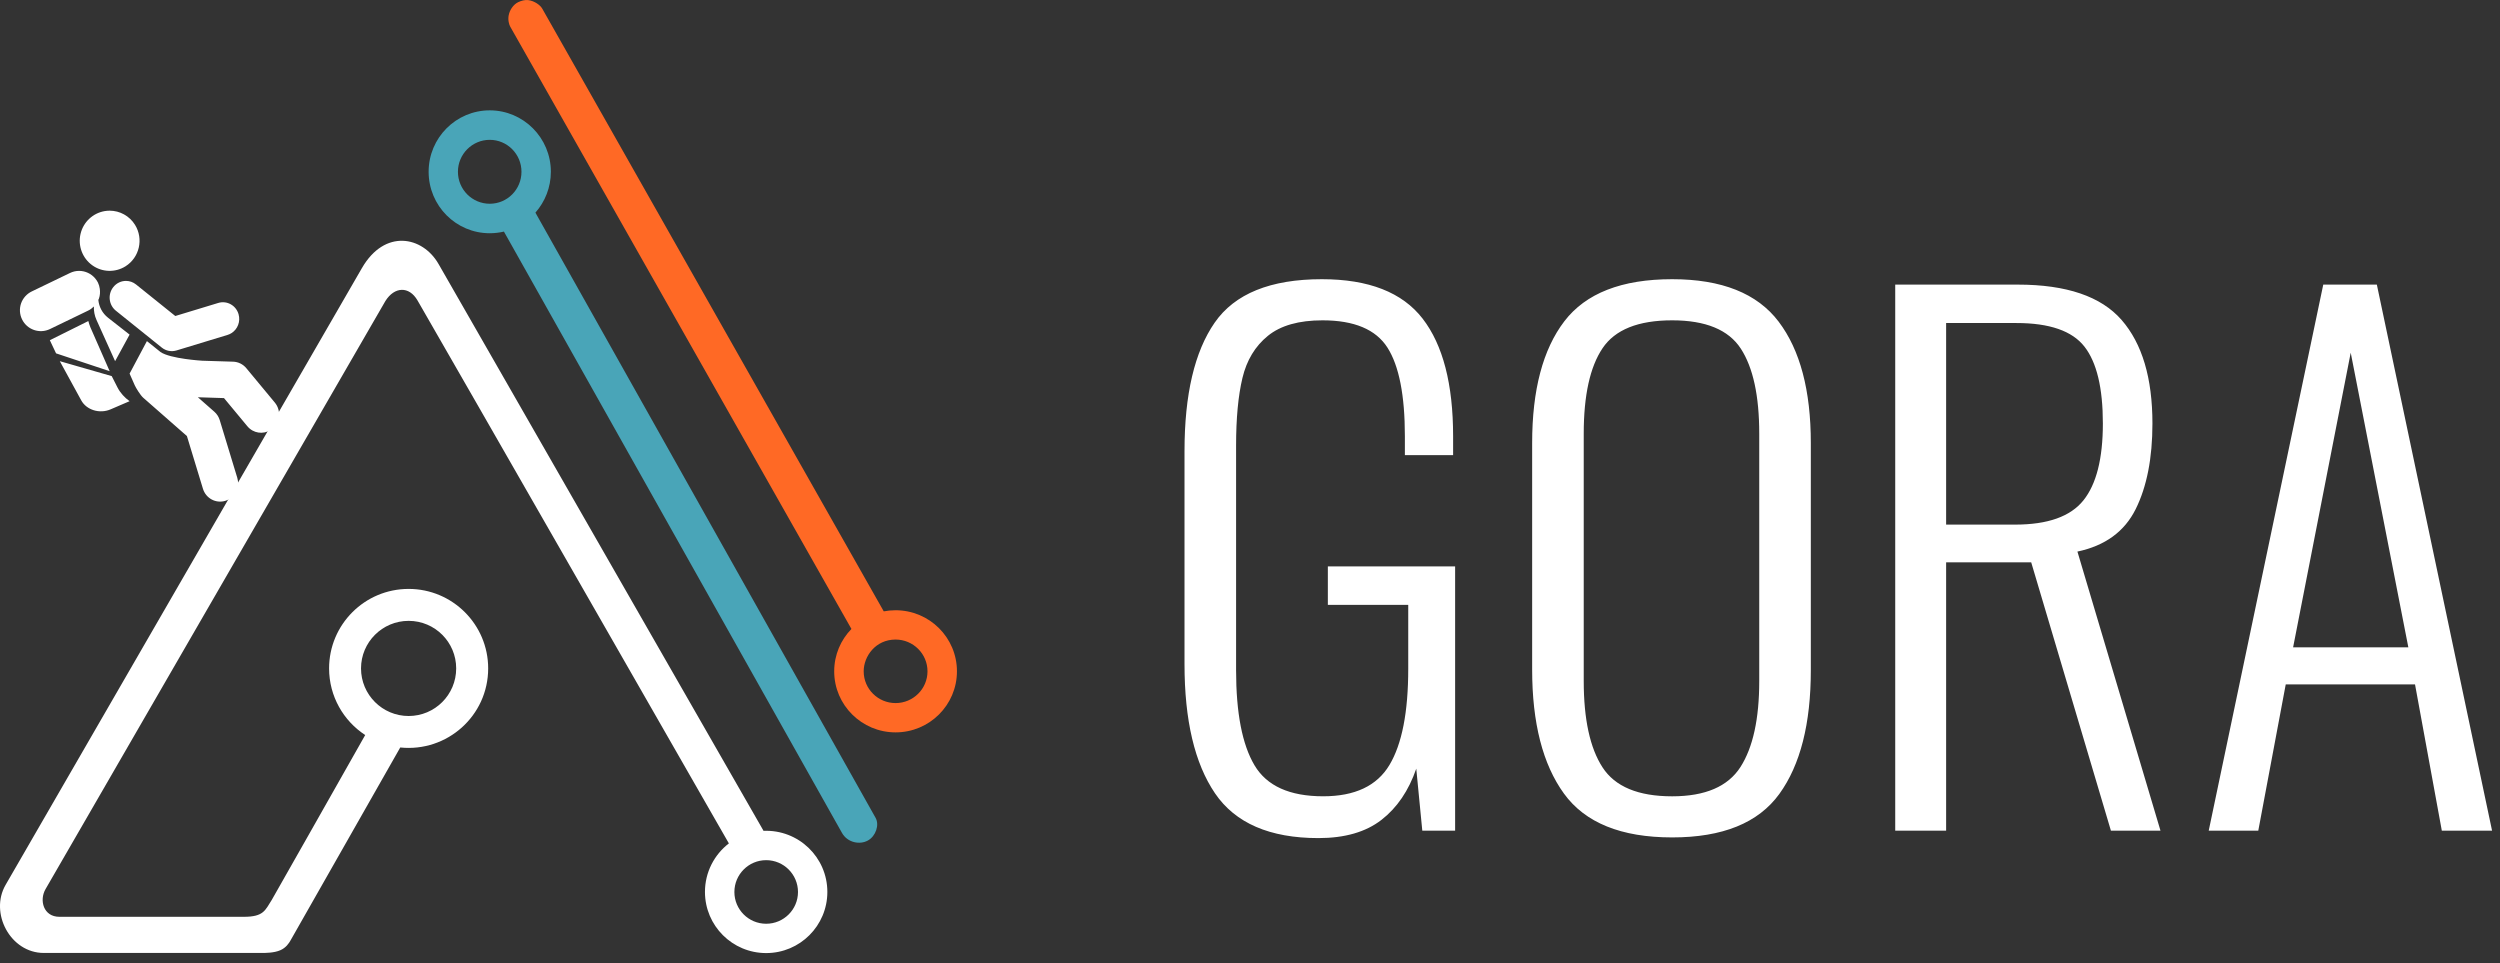 <svg width="122" height="47" viewBox="0 0 122 47" fill="none" xmlns="http://www.w3.org/2000/svg">
<rect x="0" y="0" width="122" height="47" fill="#333333" stroke="none"/>
<path fill-rule="evenodd" clip-rule="evenodd" d="M59.291 38.712C58.3 37.253 57.804 35.153 57.804 32.411V22.015C57.804 19.251 58.294 17.162 59.275 15.747C60.255 14.333 61.999 13.625 64.505 13.625C66.793 13.625 68.433 14.267 69.425 15.55C70.416 16.833 70.912 18.747 70.912 21.291V22.212H68.558V21.291C68.558 19.295 68.275 17.853 67.709 16.965C67.142 16.076 66.085 15.632 64.538 15.632C63.383 15.632 62.495 15.884 61.873 16.389C61.252 16.893 60.838 17.579 60.631 18.445C60.424 19.311 60.321 20.414 60.321 21.752V32.707C60.321 34.791 60.62 36.337 61.22 37.346C61.819 38.355 62.936 38.859 64.57 38.859C66.118 38.859 67.196 38.35 67.806 37.33C68.417 36.31 68.722 34.747 68.722 32.641V29.516H64.799V27.641H71.01V40.537H69.408L69.114 37.511C68.744 38.585 68.177 39.419 67.414 40.011C66.651 40.603 65.627 40.899 64.341 40.899C61.966 40.899 60.283 40.17 59.291 38.712ZM76.322 38.728C75.287 37.302 74.769 35.284 74.769 32.674V21.62C74.769 19.032 75.292 17.052 76.338 15.681C77.385 14.311 79.139 13.625 81.601 13.625C84.02 13.625 85.753 14.316 86.799 15.698C87.845 17.08 88.368 19.054 88.368 21.62V32.707C88.368 35.317 87.856 37.33 86.832 38.744C85.807 40.159 84.064 40.866 81.601 40.866C79.117 40.866 77.357 40.154 76.322 38.728ZM84.936 37.428C85.546 36.474 85.851 35.076 85.851 33.234V21.159C85.851 19.317 85.551 17.935 84.952 17.014C84.353 16.093 83.236 15.632 81.601 15.632C79.945 15.632 78.812 16.087 78.202 16.997C77.591 17.908 77.286 19.295 77.286 21.159V33.234C77.286 35.098 77.591 36.502 78.202 37.445C78.812 38.388 79.945 38.86 81.601 38.86C83.214 38.86 84.325 38.383 84.936 37.428ZM92.487 13.889H98.469C100.844 13.889 102.533 14.464 103.536 15.616C104.538 16.767 105.039 18.451 105.039 20.666C105.039 22.355 104.767 23.747 104.222 24.844C103.677 25.941 102.729 26.632 101.378 26.917L105.432 40.538H103.013L99.123 27.443H94.971V40.538H92.487V13.889ZM98.338 25.601C99.929 25.601 101.04 25.206 101.672 24.416C102.304 23.627 102.62 22.377 102.62 20.666C102.62 18.933 102.321 17.683 101.721 16.915C101.122 16.148 100.016 15.764 98.403 15.764H94.971V25.601H98.338ZM113.375 13.889H115.99L121.613 40.538H119.161L117.853 33.398H111.544L110.204 40.538H107.785L113.375 13.889ZM117.527 31.589L114.715 17.211L111.904 31.589H117.527Z" fill="white"/>
<path fill-rule="evenodd" clip-rule="evenodd" d="M19.941 30.298C21.224 30.298 22.262 31.336 22.262 32.618C22.262 33.902 21.224 34.941 19.941 34.941C18.66 34.941 17.618 33.902 17.618 32.618C17.618 31.336 18.66 30.298 19.941 30.298ZM37.389 41.976C38.246 41.976 38.942 42.673 38.942 43.53C38.942 44.385 38.246 45.079 37.389 45.079C36.532 45.079 35.838 44.385 35.838 43.53C35.838 42.673 36.532 41.976 37.389 41.976ZM19.941 28.739C22.084 28.739 23.823 30.477 23.823 32.618C23.823 34.928 21.822 36.714 19.532 36.477L14.183 45.883C14.104 46.028 13.953 46.255 13.675 46.373C13.377 46.504 12.95 46.504 12.779 46.504H2.137C0.505 46.504 -0.518 44.554 0.272 43.184L17.662 13.082C18.78 11.149 20.626 11.532 21.4 12.881L37.261 40.545C38.959 40.475 40.375 41.827 40.375 43.526C40.375 45.175 39.038 46.51 37.389 46.51C35.739 46.51 34.402 45.175 34.402 43.526C34.402 42.561 34.86 41.705 35.569 41.158C35.569 41.158 21.561 16.706 20.375 14.662C19.962 13.95 19.248 13.986 18.807 14.69C17.882 16.289 7.613 34.056 2.222 43.389C1.909 43.932 2.116 44.74 2.9 44.74H11.902C12.87 44.74 12.939 44.42 13.262 43.916C13.572 43.389 16.207 38.711 17.822 35.87C16.761 35.177 16.06 33.979 16.06 32.618C16.06 30.477 17.796 28.739 19.941 28.739Z" fill="white"/>
<path fill-rule="evenodd" clip-rule="evenodd" d="M23.9 6.824C24.755 6.824 25.448 7.522 25.448 8.382C25.448 9.247 24.755 9.943 23.9 9.943C23.044 9.943 22.347 9.247 22.347 8.382C22.347 7.522 23.044 6.824 23.9 6.824ZM42.728 39.909L26.128 10.377C26.594 9.847 26.882 9.15 26.882 8.382C26.882 6.728 25.543 5.385 23.9 5.385C22.252 5.385 20.917 6.728 20.917 8.382C20.917 10.04 22.252 11.382 23.9 11.382C24.136 11.382 24.369 11.353 24.592 11.302L41.09 40.648C41.358 41.123 41.961 41.239 42.358 41.014C42.741 40.799 42.923 40.253 42.728 39.909Z" fill="#49A5B8"/>
<path fill-rule="evenodd" clip-rule="evenodd" d="M43.704 31.21C44.563 31.21 45.262 31.905 45.262 32.761C45.262 33.617 44.563 34.31 43.704 34.31C42.845 34.31 42.148 33.617 42.148 32.761C42.148 32.022 42.732 31.21 43.704 31.21ZM43.704 29.78C45.358 29.78 46.699 31.115 46.699 32.761C46.699 34.405 45.358 35.74 43.704 35.74C42.052 35.74 40.709 34.405 40.709 32.761C40.709 31.957 41.029 31.229 41.55 30.693L24.899 1.3C24.847 1.208 24.776 0.981 24.825 0.739C24.875 0.489 25.046 0.224 25.286 0.106C25.431 0.039 25.61 -0.015 25.77 0.004C26.081 0.042 26.364 0.25 26.46 0.419L43.127 29.834C43.312 29.799 43.508 29.78 43.704 29.78Z" fill="#FF6925"/>
<path fill-rule="evenodd" clip-rule="evenodd" d="M5.111 10.301C4.529 10.399 4.062 10.84 3.929 11.419C3.796 11.998 4.022 12.6 4.502 12.945C4.983 13.29 5.623 13.31 6.124 12.996C6.807 12.567 7.015 11.661 6.589 10.972C6.319 10.538 5.848 10.281 5.351 10.281C5.271 10.281 5.191 10.288 5.111 10.301ZM2.432 16.602L2.736 17.244L5.351 18.114L4.411 15.972C4.367 15.872 4.339 15.769 4.311 15.667L2.432 16.602ZM3.963 19.535C4.221 20.009 4.862 20.207 5.396 19.977L6.324 19.578C6.077 19.4 5.869 19.175 5.73 18.901L5.452 18.354L2.918 17.625L3.963 19.535ZM5.521 14.021C5.249 14.373 5.309 14.885 5.655 15.163L7.894 16.962C8.097 17.125 8.365 17.177 8.613 17.102L11.105 16.344C11.175 16.322 11.24 16.293 11.3 16.254C11.597 16.065 11.746 15.69 11.641 15.331C11.516 14.9 11.071 14.655 10.65 14.784L8.554 15.421L6.641 13.884C6.495 13.766 6.321 13.708 6.147 13.708C5.912 13.708 5.678 13.815 5.521 14.021ZM6.324 18.232C6.324 18.232 6.512 18.657 6.574 18.799C6.627 18.919 6.846 19.283 6.99 19.41C7.217 19.609 7.9 20.208 7.9 20.208L9.121 21.279L9.903 23.849C10.046 24.321 10.538 24.585 11.002 24.439C11.075 24.416 11.144 24.383 11.207 24.343C11.537 24.133 11.7 23.716 11.58 23.319L10.724 20.505C10.675 20.343 10.583 20.2 10.458 20.091L9.656 19.386L10.931 19.427L12.072 20.802C12.357 21.146 12.841 21.215 13.206 20.984C13.242 20.962 13.276 20.936 13.309 20.908C13.68 20.588 13.725 20.025 13.413 19.647L12.02 17.967C11.859 17.773 11.626 17.658 11.377 17.65L9.869 17.603C9.869 17.603 8.311 17.51 7.833 17.178L7.169 16.646L6.324 18.232ZM3.417 13.321L1.548 14.223C1.304 14.341 1.118 14.551 1.028 14.806C0.94 15.061 0.957 15.341 1.076 15.585C1.322 16.092 1.933 16.302 2.44 16.057L4.098 15.256L4.308 15.154C4.411 15.105 4.501 15.035 4.581 14.956C4.574 15.175 4.612 15.399 4.709 15.613L5.617 17.625L6.324 16.329L5.271 15.504C4.989 15.282 4.83 14.964 4.799 14.634C4.807 14.613 4.82 14.593 4.828 14.572C4.882 14.417 4.892 14.255 4.87 14.095C4.855 13.991 4.828 13.889 4.781 13.792C4.745 13.719 4.7 13.653 4.65 13.592C4.454 13.354 4.162 13.219 3.86 13.219C3.711 13.219 3.559 13.252 3.417 13.321Z" fill="white"/>
</svg>
